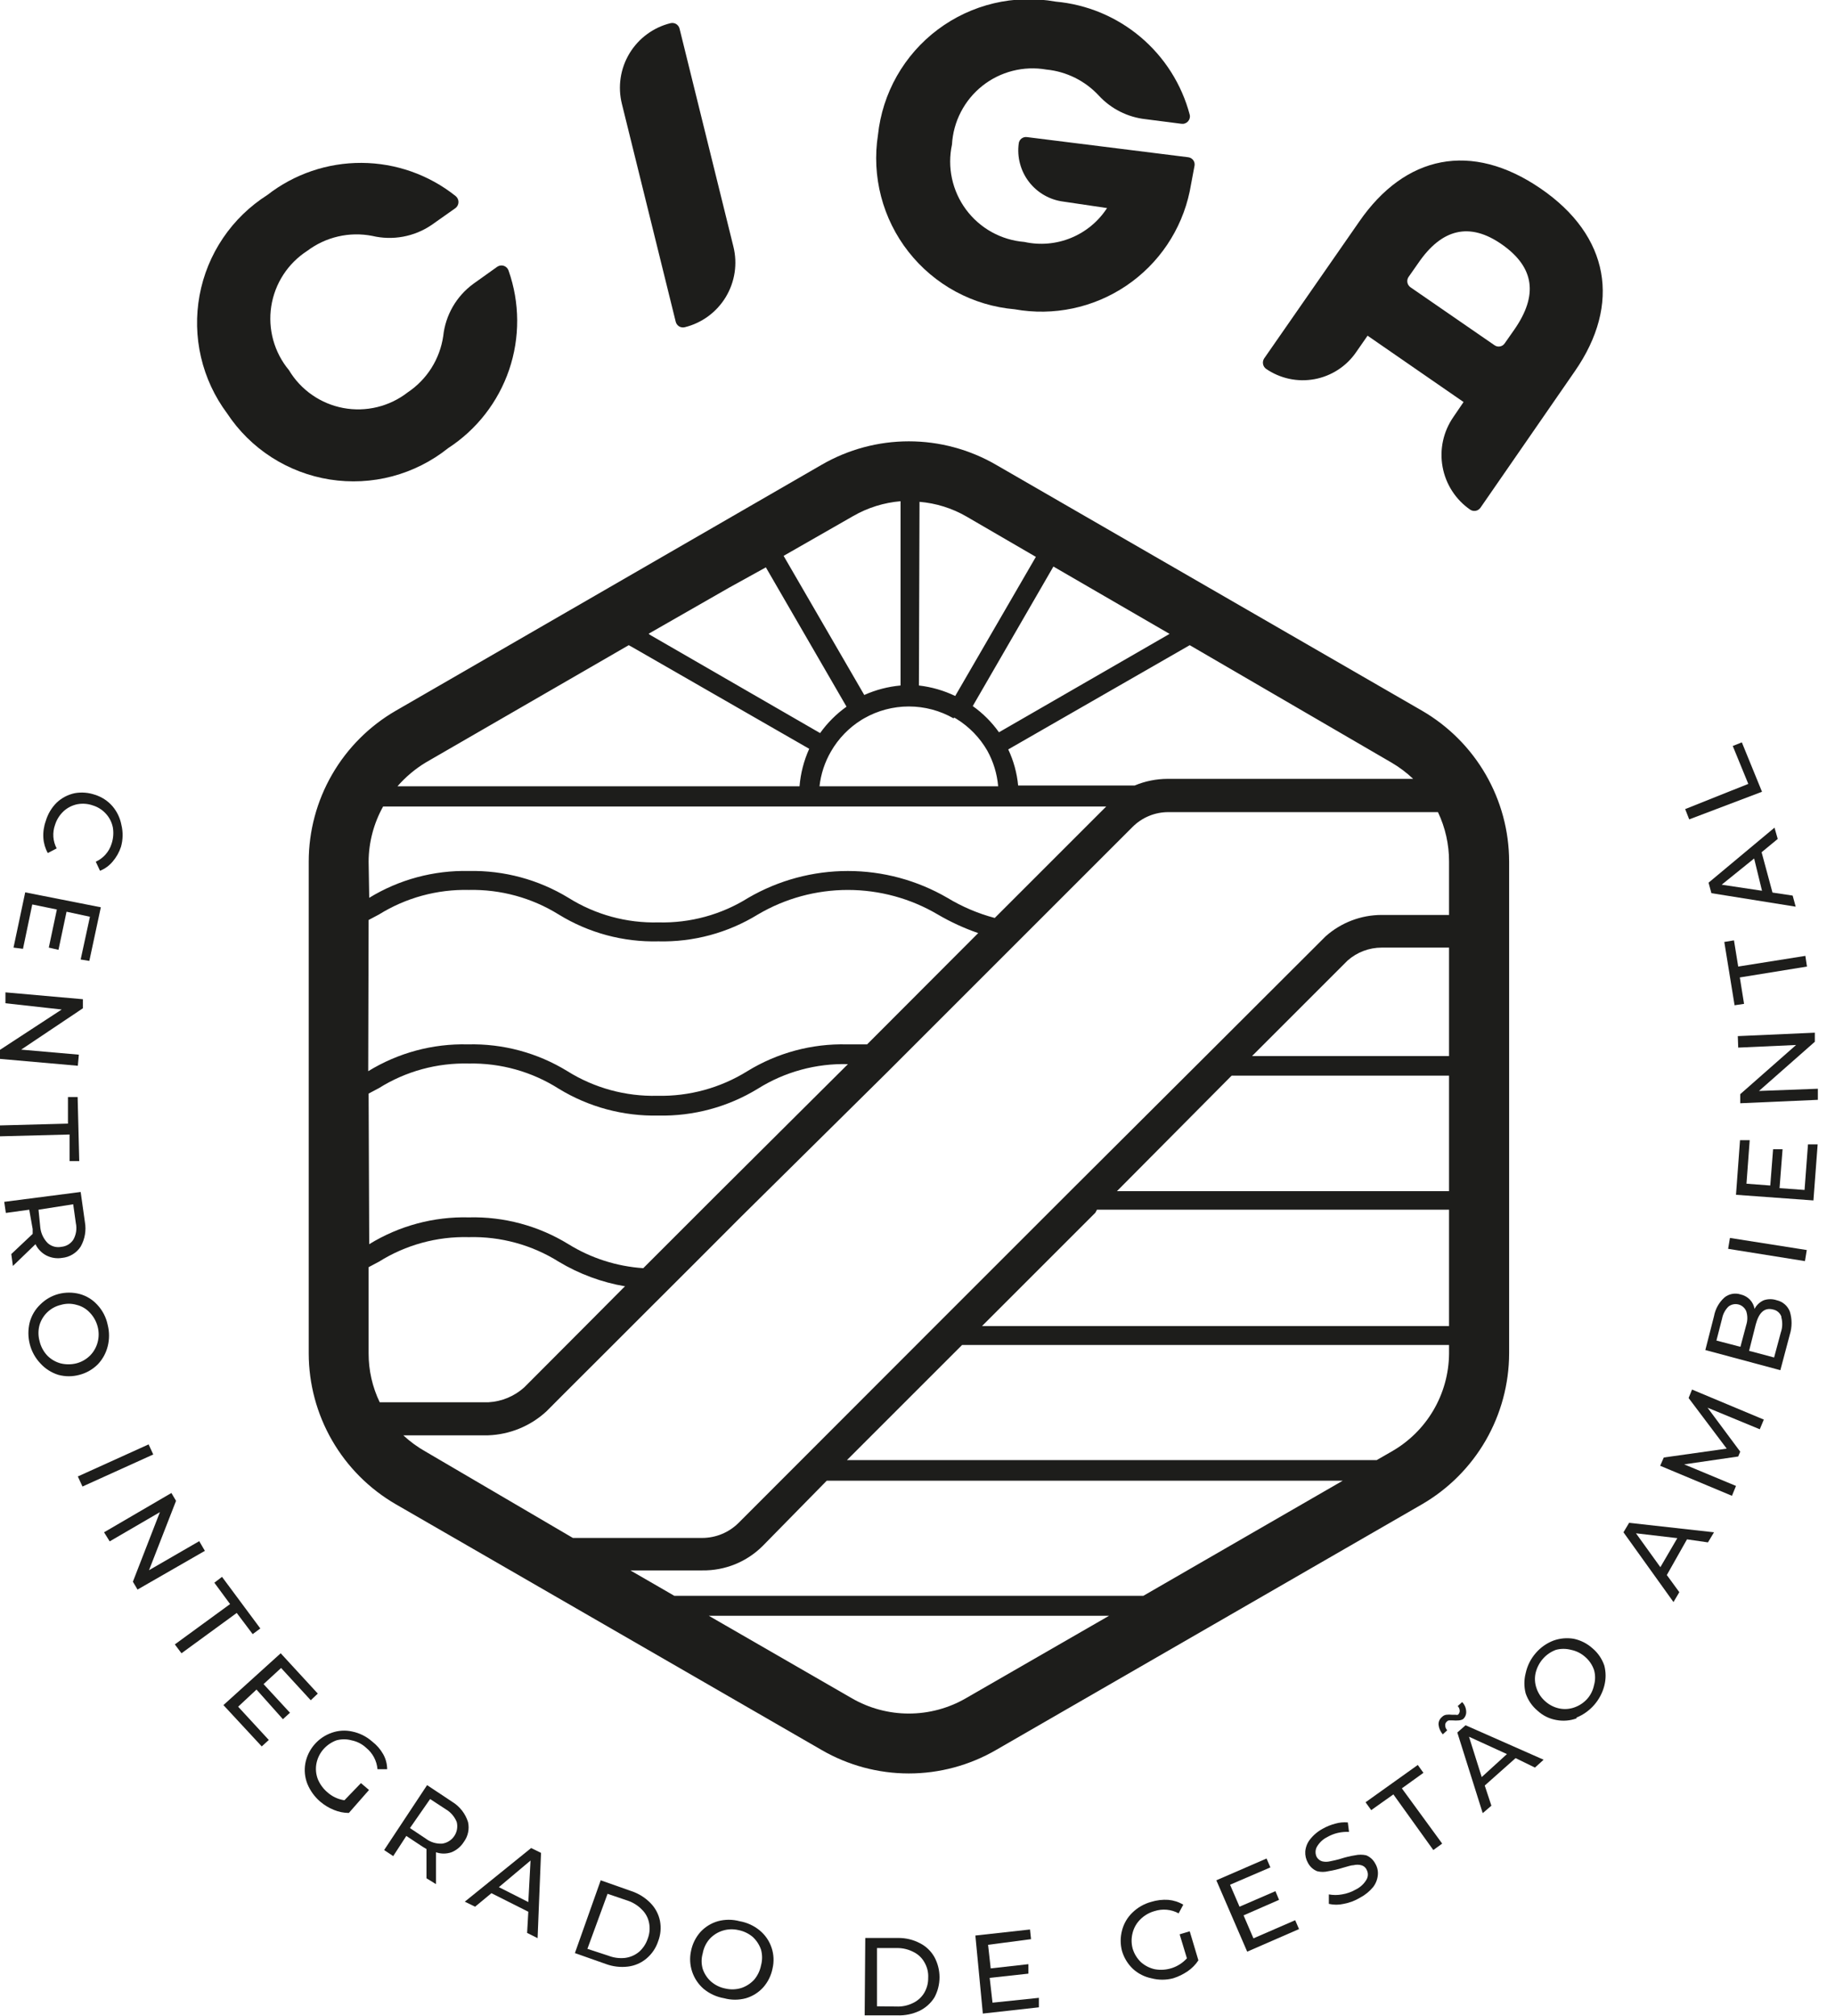 <svg width="91" height="100" viewBox="0 0 91 100" fill="none" xmlns="http://www.w3.org/2000/svg">
<g clip-path="url(#clip0_202_1762)">
<path d="M70.52 35.25L49.39 23.05C48.077 22.29 46.587 21.889 45.07 21.889C43.553 21.889 42.063 22.29 40.75 23.05L19.63 35.25C18.318 36.009 17.228 37.099 16.47 38.412C15.711 39.725 15.311 41.214 15.31 42.73V67.13C15.312 68.646 15.713 70.135 16.471 71.447C17.229 72.76 18.318 73.85 19.63 74.61L40.75 86.8C42.063 87.56 43.553 87.961 45.07 87.961C46.587 87.961 48.077 87.56 49.39 86.8L70.52 74.61C71.83 73.849 72.919 72.758 73.677 71.446C74.434 70.133 74.835 68.645 74.84 67.13V42.73C74.837 41.214 74.436 39.726 73.678 38.414C72.92 37.101 71.831 36.011 70.52 35.25ZM69 37.82C69.39 38.047 69.752 38.319 70.08 38.63H57.9C57.34 38.632 56.786 38.744 56.27 38.96H50.49C50.432 38.339 50.266 37.734 50 37.17L59 32L69 37.82ZM58 31.44L49.54 36.32C49.182 35.817 48.743 35.378 48.24 35.02L52.24 28.1L58 31.44ZM45.6 24.89C46.421 24.958 47.217 25.207 47.93 25.62L51.37 27.62L47.37 34.52C46.803 34.247 46.195 34.072 45.57 34L45.6 24.89ZM47.32 35.59L47.44 35.66C48.069 36.05 48.591 36.589 48.96 37.23C49.263 37.775 49.447 38.379 49.5 39H40.64C40.708 38.39 40.902 37.801 41.21 37.27C41.579 36.629 42.102 36.09 42.73 35.7L42.85 35.63C43.526 35.243 44.291 35.04 45.07 35.04C45.849 35.04 46.614 35.243 47.29 35.63L47.32 35.59ZM42.32 25.59C43.037 25.179 43.836 24.93 44.66 24.86V34C44.038 34.056 43.43 34.215 42.86 34.47L38.86 27.57L42.32 25.59ZM32.17 31.43L36.17 29.14L37.98 28.14L41.98 35.05C41.474 35.411 41.031 35.854 40.67 36.36L32.22 31.48L32.17 31.43ZM21.11 37.82L31.18 32L31.43 32.14L40.13 37.14C39.864 37.728 39.702 38.357 39.65 39H19.71C20.113 38.537 20.586 38.139 21.11 37.82ZM18.28 42.73C18.286 41.774 18.534 40.835 19 40H54.86L49.33 45.53C48.503 45.31 47.712 44.973 46.98 44.53C45.481 43.659 43.779 43.2 42.045 43.2C40.311 43.2 38.609 43.659 37.11 44.53C35.776 45.367 34.224 45.791 32.65 45.75C31.076 45.791 29.524 45.367 28.19 44.53C26.704 43.625 24.99 43.163 23.25 43.2C21.51 43.161 19.795 43.622 18.31 44.53L18.28 42.73ZM18.28 45.63L18.79 45.36C20.126 44.528 21.676 44.104 23.25 44.14C24.824 44.105 26.373 44.529 27.71 45.36C29.193 46.272 30.909 46.734 32.65 46.69C34.387 46.732 36.099 46.27 37.58 45.36C38.932 44.561 40.474 44.14 42.045 44.14C43.616 44.14 45.158 44.561 46.51 45.36C47.145 45.732 47.815 46.04 48.51 46.28L48.43 46.36L43 51.8C42.71 51.8 42.39 51.8 42 51.8C40.259 51.756 38.543 52.218 37.06 53.13C35.723 53.961 34.173 54.385 32.6 54.35C31.026 54.388 29.475 53.964 28.14 53.13C26.657 52.218 24.941 51.756 23.2 51.8C21.459 51.756 19.743 52.218 18.26 53.13L18.28 45.63ZM18.28 54.24L18.79 53.97C20.124 53.133 21.676 52.709 23.25 52.75C24.827 52.718 26.379 53.153 27.71 54C29.195 54.908 30.91 55.369 32.65 55.33C34.387 55.368 36.098 54.906 37.58 54C38.917 53.161 40.472 52.737 42.05 52.78L35.6 59.2L31.9 62.9C30.585 62.812 29.311 62.404 28.19 61.71C26.707 60.798 24.991 60.336 23.25 60.38C21.509 60.336 19.793 60.798 18.31 61.71L18.28 54.24ZM18.83 69.55C18.467 68.795 18.279 67.968 18.28 67.13V62.85L18.79 62.58C20.124 61.743 21.676 61.319 23.25 61.36C24.824 61.319 26.376 61.743 27.71 62.58C28.721 63.188 29.837 63.601 31 63.8L30.93 63.86L29.11 65.69L26 68.81C25.512 69.251 24.887 69.512 24.23 69.55H18.83ZM47.9 84.23C47.04 84.728 46.064 84.99 45.07 84.99C44.076 84.99 43.1 84.728 42.24 84.23L35.15 80.14H55L47.9 84.23ZM56.7 79.15H33.44L32.68 78.71L31.26 77.89H34.83C35.386 77.898 35.938 77.794 36.454 77.585C36.969 77.375 37.437 77.064 37.83 76.67L41 73.44H66.59L56.7 79.15ZM71.86 67.15C71.85 68.138 71.58 69.106 71.079 69.957C70.577 70.809 69.86 71.513 69 72L68.27 72.42H42L47.62 66.8L47.71 66.71H71.86V67.15ZM71.86 65.77H48.7L54.32 60.15L54.4 60H71.86V65.77ZM71.86 59.08H55.39L61 53.43L61.08 53.35H71.86V59.08ZM71.86 52.38H62.09L66.83 47.64C67.296 47.228 67.897 47 68.52 47H71.86V52.38ZM71.86 45.38H68.52C67.495 45.381 66.506 45.758 65.74 46.44L59.85 52.32L53.15 59L46.46 65.69L36.62 75.54C36.143 76.012 35.501 76.277 34.83 76.28H28.41L21.11 72C20.709 71.775 20.337 71.503 20 71.19H24.21C25.285 71.151 26.31 70.729 27.1 70C27.1 70 28.32 68.77 30.25 66.85L32.1 65C33.49 63.62 35.1 62 36.76 60.34L44 53.18L49.66 47.52L56.16 41.02C56.394 40.784 56.673 40.597 56.98 40.47C57.288 40.343 57.617 40.278 57.95 40.28H71.31C71.674 41.045 71.862 41.883 71.86 42.73V45.38Z" fill="#1D1D1B"/>
<path d="M11.26 20.5C10.642 19.671 10.202 18.723 9.968 17.717C9.733 16.71 9.709 15.665 9.897 14.649C10.084 13.632 10.48 12.665 11.059 11.808C11.637 10.952 12.387 10.224 13.26 9.67C14.595 8.63 16.241 8.07 17.934 8.079C19.626 8.088 21.266 8.666 22.59 9.72C22.636 9.756 22.673 9.801 22.698 9.853C22.724 9.905 22.737 9.962 22.737 10.02C22.737 10.078 22.724 10.135 22.698 10.187C22.673 10.239 22.636 10.284 22.59 10.32L21.4 11.16C20.974 11.449 20.493 11.646 19.987 11.739C19.481 11.832 18.961 11.819 18.46 11.7C17.901 11.591 17.326 11.6 16.771 11.728C16.217 11.855 15.695 12.098 15.24 12.44C14.764 12.747 14.358 13.151 14.05 13.626C13.742 14.101 13.538 14.636 13.452 15.195C13.366 15.755 13.4 16.326 13.551 16.872C13.703 17.417 13.968 17.925 14.33 18.36C14.621 18.846 15.012 19.265 15.477 19.588C15.942 19.912 16.47 20.133 17.027 20.237C17.584 20.341 18.157 20.325 18.707 20.191C19.258 20.057 19.773 19.808 20.22 19.46C20.692 19.144 21.093 18.732 21.396 18.252C21.699 17.771 21.898 17.232 21.98 16.67C22.034 16.158 22.195 15.664 22.451 15.217C22.708 14.771 23.055 14.384 23.47 14.08L24.66 13.23C24.707 13.198 24.762 13.177 24.818 13.169C24.875 13.161 24.933 13.167 24.987 13.185C25.042 13.204 25.091 13.235 25.131 13.275C25.172 13.316 25.202 13.366 25.22 13.42C25.781 15.012 25.791 16.747 25.247 18.345C24.702 19.943 23.636 21.311 22.22 22.23C21.405 22.882 20.462 23.357 19.453 23.625C18.444 23.892 17.39 23.946 16.358 23.783C15.327 23.62 14.341 23.244 13.463 22.679C12.585 22.114 11.835 21.372 11.26 20.5Z" fill="#1D1D1B"/>
<path d="M33.25 1.15C33.297 1.138 33.346 1.136 33.395 1.143C33.443 1.15 33.489 1.166 33.531 1.191C33.573 1.216 33.609 1.25 33.638 1.289C33.667 1.328 33.688 1.373 33.7 1.42L36.37 12.23C36.475 12.651 36.495 13.088 36.431 13.517C36.366 13.946 36.218 14.358 35.994 14.73C35.77 15.101 35.475 15.425 35.127 15.682C34.777 15.94 34.381 16.126 33.96 16.23C33.913 16.242 33.864 16.244 33.815 16.237C33.767 16.23 33.721 16.214 33.679 16.189C33.637 16.163 33.601 16.13 33.572 16.091C33.543 16.052 33.522 16.007 33.51 15.96L30.84 5.15C30.735 4.729 30.715 4.292 30.779 3.863C30.844 3.434 30.992 3.022 31.216 2.65C31.44 2.279 31.735 1.955 32.084 1.698C32.433 1.44 32.829 1.254 33.25 1.15Z" fill="#1D1D1B"/>
<path d="M43.54 6.69C43.649 5.662 43.968 4.668 44.478 3.769C44.989 2.87 45.678 2.086 46.505 1.466C47.332 0.846 48.278 0.403 49.283 0.164C50.289 -0.074 51.333 -0.103 52.35 0.08C53.9 0.219 55.37 0.832 56.56 1.836C57.75 2.84 58.602 4.185 59 5.69C59.014 5.748 59.013 5.809 58.997 5.867C58.982 5.925 58.953 5.978 58.913 6.023C58.873 6.067 58.822 6.101 58.766 6.121C58.71 6.142 58.649 6.148 58.59 6.14L56.8 5.91C55.919 5.811 55.103 5.4 54.5 4.75C53.819 4.011 52.89 3.548 51.89 3.45C51.334 3.353 50.763 3.375 50.216 3.515C49.669 3.654 49.157 3.908 48.715 4.259C48.273 4.611 47.91 5.052 47.651 5.554C47.391 6.055 47.241 6.606 47.21 7.17C47.09 7.727 47.09 8.303 47.211 8.86C47.332 9.417 47.57 9.942 47.91 10.399C48.25 10.856 48.683 11.236 49.182 11.512C49.68 11.788 50.232 11.954 50.8 12C51.573 12.171 52.38 12.101 53.112 11.801C53.845 11.501 54.469 10.984 54.9 10.32L52.74 10C52.404 9.958 52.081 9.85 51.787 9.682C51.494 9.515 51.236 9.29 51.03 9.023C50.823 8.755 50.672 8.449 50.585 8.122C50.497 7.796 50.475 7.455 50.52 7.12C50.525 7.072 50.539 7.025 50.563 6.982C50.587 6.94 50.618 6.902 50.657 6.872C50.695 6.843 50.739 6.821 50.786 6.808C50.833 6.796 50.882 6.793 50.93 6.8L58.93 7.8C58.977 7.806 59.023 7.822 59.065 7.846C59.106 7.87 59.142 7.902 59.171 7.94C59.2 7.978 59.221 8.022 59.233 8.068C59.245 8.114 59.247 8.163 59.24 8.21L59 9.49C58.599 11.403 57.468 13.084 55.847 14.176C54.226 15.269 52.244 15.686 50.32 15.34C49.293 15.251 48.296 14.952 47.389 14.461C46.483 13.97 45.688 13.298 45.052 12.487C44.416 11.676 43.954 10.743 43.694 9.746C43.434 8.748 43.381 7.708 43.54 6.69Z" fill="#1D1D1B"/>
<path d="M67.4 11C69.68 7.69 72.97 7 76.4 9.35C79.83 11.7 80.4 15.09 78.1 18.41L73.42 25.18C73.365 25.26 73.281 25.316 73.186 25.335C73.09 25.353 72.991 25.334 72.91 25.28C72.19 24.783 71.697 24.02 71.54 23.159C71.382 22.298 71.573 21.41 72.07 20.69L72.58 19.94L67.82 16.65L67.25 17.47C67.011 17.818 66.705 18.115 66.351 18.344C65.996 18.574 65.6 18.731 65.185 18.807C64.77 18.883 64.344 18.877 63.931 18.788C63.518 18.699 63.127 18.53 62.78 18.29C62.703 18.232 62.651 18.147 62.635 18.053C62.618 17.958 62.638 17.861 62.69 17.78L67.4 11ZM74.11 17.12C74.149 17.148 74.194 17.169 74.241 17.18C74.288 17.19 74.337 17.192 74.384 17.183C74.432 17.175 74.477 17.157 74.518 17.131C74.558 17.104 74.593 17.07 74.62 17.03L75.11 16.33C76.27 14.65 76.11 13.27 74.49 12.13C72.87 10.99 71.49 11.36 70.34 13.04L69.85 13.74C69.796 13.821 69.777 13.92 69.795 14.015C69.814 14.111 69.87 14.195 69.95 14.25L74.11 17.12Z" fill="#1D1D1B"/>
<path d="M2.81 39.81C3.061 39.573 3.372 39.411 3.71 39.34C4.045 39.281 4.389 39.309 4.71 39.42C5.047 39.525 5.349 39.723 5.58 39.99C5.804 40.254 5.955 40.571 6.02 40.91C6.108 41.269 6.101 41.645 6 42C5.912 42.268 5.773 42.516 5.59 42.73C5.421 42.933 5.205 43.091 4.96 43.19L4.75 42.74C4.934 42.656 5.099 42.534 5.233 42.383C5.368 42.231 5.469 42.053 5.53 41.86C5.617 41.603 5.641 41.328 5.6 41.06C5.554 40.807 5.44 40.572 5.27 40.38C5.094 40.178 4.866 40.029 4.61 39.95C4.36 39.861 4.091 39.84 3.83 39.89C3.58 39.942 3.349 40.059 3.16 40.23C2.96 40.415 2.811 40.65 2.73 40.91C2.661 41.1 2.633 41.302 2.646 41.504C2.66 41.705 2.716 41.901 2.81 42.08L2.37 42.31C2.242 42.08 2.167 41.823 2.15 41.56C2.132 41.275 2.173 40.989 2.27 40.72C2.371 40.376 2.556 40.063 2.81 39.81Z" fill="#1D1D1B"/>
<path d="M1.14 47.06L0.67 47L1.25 44.26L5 45L4.43 47.66L4 47.59L4.46 45.47L3.3 45.22L2.9 47.11L2.42 47L2.82 45.11L1.6 44.86L1.14 47.06Z" fill="#1D1D1B"/>
<path d="M3.86 52.86L0 52.52V52.07L3.06 50.07L0.27 49.76V49.22L4.11 49.56V50.01L1.05 52.06L3.91 52.31L3.86 52.86Z" fill="#1D1D1B"/>
<path d="M3.37 55.73V54.41H3.85L3.93 57.59H3.45V56.27L0 56.36V55.82L3.37 55.73Z" fill="#1D1D1B"/>
<path d="M0.56 62.2L1.62 61.2C1.62 61.1 1.62 61.02 1.62 60.96L1.45 60L0.29 60.16L0.21 59.61L4 59.12L4.21 60.61C4.284 61.029 4.21 61.46 4 61.83C3.899 61.986 3.763 62.118 3.604 62.215C3.445 62.312 3.266 62.372 3.08 62.39C2.814 62.434 2.541 62.392 2.3 62.27C2.064 62.147 1.874 61.951 1.76 61.71L0.64 62.79L0.56 62.2ZM2.37 61.66C2.461 61.741 2.57 61.8 2.689 61.831C2.807 61.862 2.93 61.865 3.05 61.84C3.169 61.829 3.285 61.791 3.387 61.729C3.489 61.666 3.576 61.581 3.64 61.48C3.779 61.23 3.821 60.939 3.76 60.66L3.63 59.73L1.91 60L2 60.9C2.036 61.187 2.166 61.455 2.37 61.66Z" fill="#1D1D1B"/>
<path d="M1.47 65.6C1.559 65.256 1.742 64.944 2 64.7C2.249 64.45 2.559 64.271 2.9 64.18C3.244 64.09 3.606 64.09 3.95 64.18C4.284 64.271 4.586 64.455 4.82 64.71C5.083 64.988 5.263 65.335 5.34 65.71C5.43 66.061 5.43 66.429 5.34 66.78C5.256 67.114 5.087 67.421 4.85 67.67C4.598 67.921 4.284 68.101 3.94 68.19C3.596 68.284 3.234 68.284 2.89 68.19C2.548 68.083 2.24 67.886 2 67.62C1.75 67.356 1.571 67.032 1.48 66.68C1.387 66.326 1.384 65.955 1.47 65.6ZM2.35 67.24C2.53 67.421 2.754 67.552 3 67.62C3.259 67.685 3.531 67.685 3.79 67.62C4.047 67.553 4.282 67.418 4.47 67.23C4.648 67.049 4.775 66.825 4.84 66.58C4.91 66.321 4.91 66.049 4.84 65.79C4.771 65.53 4.637 65.293 4.45 65.1C4.275 64.912 4.049 64.78 3.8 64.72C3.545 64.645 3.275 64.645 3.02 64.72C2.771 64.778 2.541 64.901 2.355 65.077C2.169 65.253 2.033 65.475 1.96 65.72C1.89 65.979 1.89 66.251 1.96 66.51C2.022 66.784 2.157 67.036 2.35 67.24Z" fill="#1D1D1B"/>
<path d="M7.37 71.64L7.6 72.14L4.09 73.73L3.86 73.23L7.37 71.64Z" fill="#1D1D1B"/>
<path d="M10.16 76.92L6.82 78.84L6.59 78.45L7.93 75L5.44 76.45L5.16 76L8.5 74.05L8.73 74.44L7.39 77.88L9.88 76.44L10.16 76.92Z" fill="#1D1D1B"/>
<path d="M11.41 79.56L10.63 78.5L11.01 78.21L12.91 80.77L12.53 81.05L11.74 80L9 82L8.67 81.56L11.41 79.56Z" fill="#1D1D1B"/>
<path d="M13.33 86.3L12.98 86.62L11.08 84.57L13.92 82L15.76 84L15.41 84.33L13.94 82.73L13.07 83.53L14.38 84.95L14.03 85.27L12.72 83.8L11.81 84.65L13.33 86.3Z" fill="#1D1D1B"/>
<path d="M17.9 88.44L18.3 88.78L17.3 89.92C17.046 89.918 16.795 89.867 16.56 89.77C16.308 89.669 16.075 89.527 15.87 89.35C15.594 89.111 15.378 88.809 15.24 88.47C15.116 88.152 15.082 87.806 15.14 87.47C15.204 87.121 15.361 86.795 15.593 86.526C15.825 86.257 16.124 86.055 16.46 85.94C16.781 85.827 17.128 85.807 17.46 85.88C17.832 85.956 18.177 86.128 18.46 86.38C18.68 86.549 18.863 86.759 19 87C19.129 87.229 19.198 87.487 19.2 87.75H18.72C18.703 87.545 18.644 87.345 18.548 87.163C18.452 86.981 18.32 86.82 18.16 86.69C17.959 86.502 17.71 86.374 17.44 86.32C17.192 86.25 16.928 86.25 16.68 86.32C16.429 86.413 16.205 86.568 16.03 86.77C15.856 86.972 15.739 87.218 15.69 87.48C15.644 87.735 15.668 87.998 15.76 88.24C15.863 88.491 16.024 88.713 16.23 88.89C16.468 89.104 16.763 89.244 17.08 89.29L17.9 88.44Z" fill="#1D1D1B"/>
<path d="M21.15 93.16V91.71L20.95 91.59L20.15 91.06L19.5 92.06L19.05 91.76L21.18 88.54L22.43 89.37C22.802 89.598 23.079 89.954 23.21 90.37C23.248 90.54 23.25 90.717 23.213 90.888C23.177 91.059 23.104 91.22 23 91.36C22.855 91.59 22.642 91.768 22.39 91.87C22.14 91.956 21.869 91.956 21.62 91.87V93.45L21.15 93.16ZM21.94 91.44C22.059 91.421 22.174 91.378 22.275 91.313C22.377 91.248 22.464 91.162 22.531 91.061C22.598 90.961 22.643 90.847 22.663 90.728C22.684 90.609 22.679 90.487 22.65 90.37C22.544 90.106 22.355 89.885 22.11 89.74L21.33 89.23L20.33 90.67L21.11 91.19C21.347 91.372 21.642 91.461 21.94 91.44Z" fill="#1D1D1B"/>
<path d="M26.2 94.82L24.37 93.9L23.56 94.57L23.05 94.32L26.34 91.66L26.83 91.9L26.66 96.13L26.14 95.87L26.2 94.82ZM26.2 94.34L26.31 92.28L24.74 93.6L26.2 94.34Z" fill="#1D1D1B"/>
<path d="M29.79 93.26L31.32 93.8C31.676 93.919 31.998 94.121 32.26 94.39C32.5 94.634 32.664 94.944 32.73 95.28C32.793 95.615 32.762 95.961 32.64 96.28C32.531 96.615 32.33 96.913 32.06 97.14C31.799 97.36 31.479 97.499 31.14 97.54C30.768 97.585 30.391 97.54 30.04 97.41L28.51 96.87L29.79 93.26ZM30.17 97C30.434 97.103 30.718 97.141 31 97.11C31.254 97.077 31.493 96.973 31.69 96.81C31.889 96.635 32.037 96.411 32.12 96.16C32.217 95.912 32.241 95.641 32.19 95.38C32.143 95.129 32.021 94.899 31.84 94.72C31.643 94.515 31.399 94.361 31.13 94.27L30.13 93.93L29.13 96.66L30.17 97Z" fill="#1D1D1B"/>
<path d="M34.9 98.65C34.634 98.421 34.435 98.125 34.324 97.792C34.213 97.459 34.194 97.103 34.27 96.76C34.339 96.415 34.498 96.094 34.73 95.83C34.965 95.573 35.266 95.386 35.6 95.29C35.954 95.194 36.326 95.194 36.68 95.29C37.048 95.353 37.392 95.512 37.68 95.75C37.951 95.975 38.153 96.271 38.264 96.605C38.376 96.939 38.391 97.297 38.31 97.64C38.241 97.985 38.083 98.306 37.85 98.57C37.619 98.826 37.321 99.013 36.99 99.11C36.636 99.206 36.264 99.206 35.91 99.11C35.539 99.047 35.191 98.888 34.9 98.65ZM36.77 98.6C37.011 98.518 37.227 98.377 37.4 98.19C37.572 97.986 37.689 97.742 37.74 97.48C37.81 97.225 37.81 96.955 37.74 96.7C37.658 96.459 37.517 96.243 37.33 96.07C37.126 95.898 36.882 95.781 36.62 95.73C36.364 95.67 36.097 95.679 35.845 95.756C35.594 95.833 35.368 95.976 35.19 96.17C35.014 96.371 34.897 96.617 34.85 96.88C34.775 97.135 34.775 97.405 34.85 97.66C34.932 97.903 35.077 98.121 35.27 98.29C35.473 98.464 35.718 98.581 35.98 98.63C36.241 98.691 36.514 98.68 36.77 98.6Z" fill="#1D1D1B"/>
<path d="M42.91 96.12H44.54C44.916 96.116 45.287 96.205 45.62 96.38C45.923 96.533 46.174 96.774 46.34 97.07C46.505 97.377 46.592 97.721 46.592 98.07C46.592 98.419 46.505 98.763 46.34 99.07C46.158 99.36 45.898 99.592 45.59 99.74C45.249 99.898 44.876 99.973 44.5 99.96H42.88L42.91 96.12ZM44.45 99.52C44.733 99.534 45.015 99.475 45.27 99.35C45.502 99.242 45.697 99.068 45.83 98.85C45.965 98.623 46.034 98.364 46.03 98.1C46.046 97.835 45.983 97.57 45.85 97.34C45.728 97.115 45.539 96.933 45.31 96.82C45.057 96.687 44.776 96.618 44.49 96.62H43.49V99.51L44.45 99.52Z" fill="#1D1D1B"/>
<path d="M51.52 99.09V99.56L48.74 99.87L48.37 96L51.08 95.7L51.13 96.18L49 96.46L49.13 97.63L51 97.42V97.89L49.08 98.1L49.22 99.33L51.52 99.09Z" fill="#1D1D1B"/>
<path d="M58.5 95.94L59 95.79L59.43 97.23C59.291 97.443 59.11 97.626 58.9 97.77C58.679 97.922 58.436 98.04 58.18 98.12C57.826 98.214 57.454 98.214 57.1 98.12C56.761 98.052 56.446 97.892 56.19 97.66C55.929 97.415 55.739 97.104 55.64 96.76C55.555 96.432 55.555 96.088 55.64 95.76C55.723 95.421 55.9 95.113 56.15 94.87C56.412 94.612 56.736 94.426 57.09 94.33C57.365 94.245 57.653 94.211 57.94 94.23C58.202 94.254 58.455 94.335 58.68 94.47L58.45 94.9C58.268 94.801 58.068 94.74 57.861 94.721C57.655 94.702 57.447 94.726 57.25 94.79C56.985 94.864 56.744 95.005 56.55 95.2C56.366 95.381 56.234 95.609 56.17 95.86C56.1 96.119 56.1 96.391 56.17 96.65C56.246 96.905 56.388 97.136 56.58 97.32C56.773 97.492 57.007 97.613 57.26 97.67C57.551 97.724 57.85 97.703 58.13 97.609C58.41 97.514 58.662 97.349 58.86 97.13L58.5 95.94Z" fill="#1D1D1B"/>
<path d="M64.23 95.24L64.42 95.68L61.85 96.8L60.32 93.26L62.81 92.18L63 92.62L61 93.48L61.47 94.57L63.25 93.8L63.43 94.23L61.67 95L62.16 96.14L64.23 95.24Z" fill="#1D1D1B"/>
<path d="M66.63 94.43C66.39 94.485 66.14 94.485 65.9 94.43V93.96C66.115 94 66.335 94 66.55 93.96C66.789 93.922 67.02 93.841 67.23 93.72C67.456 93.611 67.644 93.437 67.77 93.22C67.812 93.145 67.834 93.061 67.834 92.975C67.834 92.889 67.812 92.805 67.77 92.73C67.745 92.675 67.707 92.627 67.66 92.589C67.613 92.551 67.559 92.524 67.5 92.51C67.379 92.48 67.251 92.48 67.13 92.51C67 92.51 66.82 92.58 66.59 92.64C66.354 92.714 66.114 92.771 65.87 92.81C65.689 92.855 65.501 92.855 65.32 92.81C65.121 92.731 64.957 92.581 64.86 92.39C64.763 92.22 64.718 92.025 64.73 91.83C64.748 91.615 64.828 91.41 64.96 91.24C65.133 91.017 65.351 90.833 65.6 90.7C65.795 90.59 66.003 90.506 66.22 90.45C66.421 90.392 66.631 90.372 66.84 90.39L66.9 90.86C66.712 90.851 66.523 90.868 66.34 90.91C66.161 90.952 65.99 91.019 65.83 91.11C65.607 91.219 65.422 91.394 65.3 91.61C65.26 91.687 65.24 91.773 65.24 91.86C65.24 91.947 65.26 92.033 65.3 92.11C65.36 92.212 65.456 92.287 65.57 92.32C65.695 92.35 65.825 92.35 65.95 92.32C66.132 92.287 66.312 92.243 66.49 92.19C66.722 92.115 66.959 92.058 67.2 92.02C67.381 91.98 67.569 91.98 67.75 92.02C67.944 92.099 68.103 92.244 68.2 92.43C68.301 92.598 68.347 92.794 68.33 92.99C68.312 93.208 68.232 93.416 68.1 93.59C67.921 93.808 67.7 93.989 67.45 94.12C67.198 94.273 66.92 94.378 66.63 94.43Z" fill="#1D1D1B"/>
<path d="M69.1 89L68 89.78L67.72 89.39L70.31 87.54L70.59 87.93L69.52 88.7L71.52 91.44L71.08 91.76L69.1 89Z" fill="#1D1D1B"/>
<path d="M72.34 85.33C72.243 85.338 72.147 85.338 72.05 85.33H71.87C71.849 85.33 71.828 85.334 71.809 85.343C71.79 85.351 71.773 85.364 71.76 85.38C71.729 85.403 71.704 85.433 71.688 85.468C71.672 85.503 71.666 85.542 71.67 85.58C71.672 85.67 71.708 85.755 71.77 85.82L71.55 86.02C71.433 85.889 71.36 85.725 71.34 85.55C71.334 85.476 71.346 85.402 71.376 85.334C71.406 85.266 71.452 85.206 71.51 85.16C71.566 85.101 71.64 85.062 71.72 85.05C71.816 85.038 71.914 85.038 72.01 85.05H72.19C72.226 85.061 72.264 85.061 72.3 85.05C72.329 85.026 72.353 84.995 72.368 84.96C72.384 84.926 72.391 84.888 72.39 84.85C72.387 84.763 72.351 84.681 72.29 84.62L72.51 84.42C72.63 84.544 72.701 84.708 72.71 84.88C72.716 84.953 72.705 85.026 72.677 85.094C72.65 85.162 72.606 85.222 72.55 85.27C72.485 85.304 72.413 85.325 72.34 85.33ZM75.16 87.2L73.63 88.56L73.96 89.56L73.53 89.93L72.27 85.93L72.68 85.57L76.55 87.28L76.12 87.67L75.16 87.2ZM74.73 87L72.85 86.14L73.48 88.14L74.73 87Z" fill="#1D1D1B"/>
<path d="M78.18 85.23C77.86 85.347 77.514 85.374 77.18 85.31C76.832 85.25 76.509 85.09 76.25 84.85C75.978 84.623 75.774 84.325 75.66 83.99C75.575 83.662 75.575 83.318 75.66 82.99C75.739 82.62 75.911 82.275 76.16 81.99C76.397 81.713 76.7 81.5 77.04 81.37C77.36 81.255 77.704 81.225 78.04 81.28C78.386 81.352 78.707 81.514 78.97 81.75C79.242 81.977 79.446 82.275 79.56 82.61C79.645 82.938 79.645 83.282 79.56 83.61C79.469 83.963 79.297 84.289 79.057 84.563C78.817 84.838 78.517 85.052 78.18 85.19V85.23ZM79.05 83.58C79.12 83.335 79.12 83.075 79.05 82.83C78.965 82.578 78.812 82.353 78.61 82.18C78.412 82.003 78.17 81.883 77.91 81.83C77.664 81.765 77.406 81.765 77.16 81.83C76.909 81.923 76.685 82.078 76.51 82.28C76.334 82.484 76.21 82.728 76.15 82.99C76.096 83.24 76.114 83.499 76.2 83.74C76.285 83.992 76.438 84.217 76.64 84.39C76.838 84.567 77.08 84.687 77.34 84.74C77.591 84.79 77.85 84.769 78.09 84.68C78.342 84.59 78.567 84.434 78.74 84.23C78.896 84.042 79.002 83.819 79.05 83.58Z" fill="#1D1D1B"/>
<path d="M83.66 76.35L82.66 78.12L83.28 78.97L82.99 79.46L80.51 76L80.79 75.53L85 76L84.7 76.5L83.66 76.35ZM83.18 76.29L81.13 76.05L82.34 77.73L83.18 76.29Z" fill="#1D1D1B"/>
<path d="M87.27 70.89L84.68 69.82L86.3 72L86.2 72.24L83.52 72.63L86.09 73.7L85.89 74.19L82.33 72.7L82.51 72.29L85.63 71.85L83.74 69.34L83.91 68.92L87.47 70.41L87.27 70.89Z" fill="#1D1D1B"/>
<path d="M87.47 64.49C87.678 64.42 87.902 64.42 88.11 64.49C88.256 64.523 88.392 64.591 88.505 64.689C88.618 64.786 88.706 64.91 88.76 65.05C88.875 65.421 88.875 65.819 88.76 66.19L88.29 67.96L84.57 66.96L85 65.28C85.065 64.926 85.244 64.603 85.51 64.36C85.619 64.268 85.75 64.206 85.89 64.178C86.029 64.15 86.174 64.157 86.31 64.2C86.489 64.239 86.652 64.329 86.78 64.46C86.901 64.587 86.981 64.747 87.01 64.92C87.109 64.728 87.271 64.576 87.47 64.49ZM85.12 66.49L86.31 66.8L86.6 65.71C86.67 65.492 86.67 65.258 86.6 65.04C86.567 64.957 86.514 64.883 86.447 64.824C86.38 64.764 86.3 64.722 86.213 64.7C86.127 64.677 86.036 64.675 85.948 64.695C85.861 64.714 85.779 64.753 85.71 64.81C85.55 64.971 85.442 65.177 85.4 65.4L85.12 66.49ZM88.34 65.3C88.308 65.211 88.253 65.133 88.181 65.071C88.109 65.01 88.023 64.968 87.93 64.95C87.51 64.84 87.23 65.09 87.07 65.69L86.74 67L87.98 67.33L88.31 66.1C88.396 65.856 88.407 65.591 88.34 65.34V65.3Z" fill="#1D1D1B"/>
<path d="M85.7 61.94L85.79 61.4L89.6 62L89.51 62.55L85.7 61.94Z" fill="#1D1D1B"/>
<path d="M89.66 56.76H90.14L89.93 59.54L86.09 59.26L86.29 56.55H86.77L86.61 58.71L87.79 58.8L87.93 57H88.4L88.25 58.93L89.49 59.02L89.66 56.76Z" fill="#1D1D1B"/>
<path d="M86.18 51.39L90 51.22V51.67L87.23 54.11L90.15 54V54.55L86.3 54.72V54.27L89.07 51.83L86.2 51.96L86.18 51.39Z" fill="#1D1D1B"/>
<path d="M86.28 48.48L86.49 49.79L86.02 49.86L85.51 46.72L85.99 46.64L86.2 47.94L89.53 47.41L89.61 47.94L86.28 48.48Z" fill="#1D1D1B"/>
<path d="M87.36 42.27L87.9 44.27L88.9 44.42L89.05 44.97L84.87 44.3L84.73 43.78L88 41.05L88.16 41.61L87.36 42.27ZM86.99 42.58L85.38 43.88L87.38 44.18L86.99 42.58Z" fill="#1D1D1B"/>
<path d="M83.77 40.64L83.57 40.13L86.7 38.88L85.93 37L86.38 36.82L87.38 39.27L83.77 40.64Z" fill="#1D1D1B"/>
</g>
<defs>
<clipPath id="clip0_202_1762">
<rect width="90.18" height="100" fill="white"/>
</clipPath>
</defs>
</svg>
